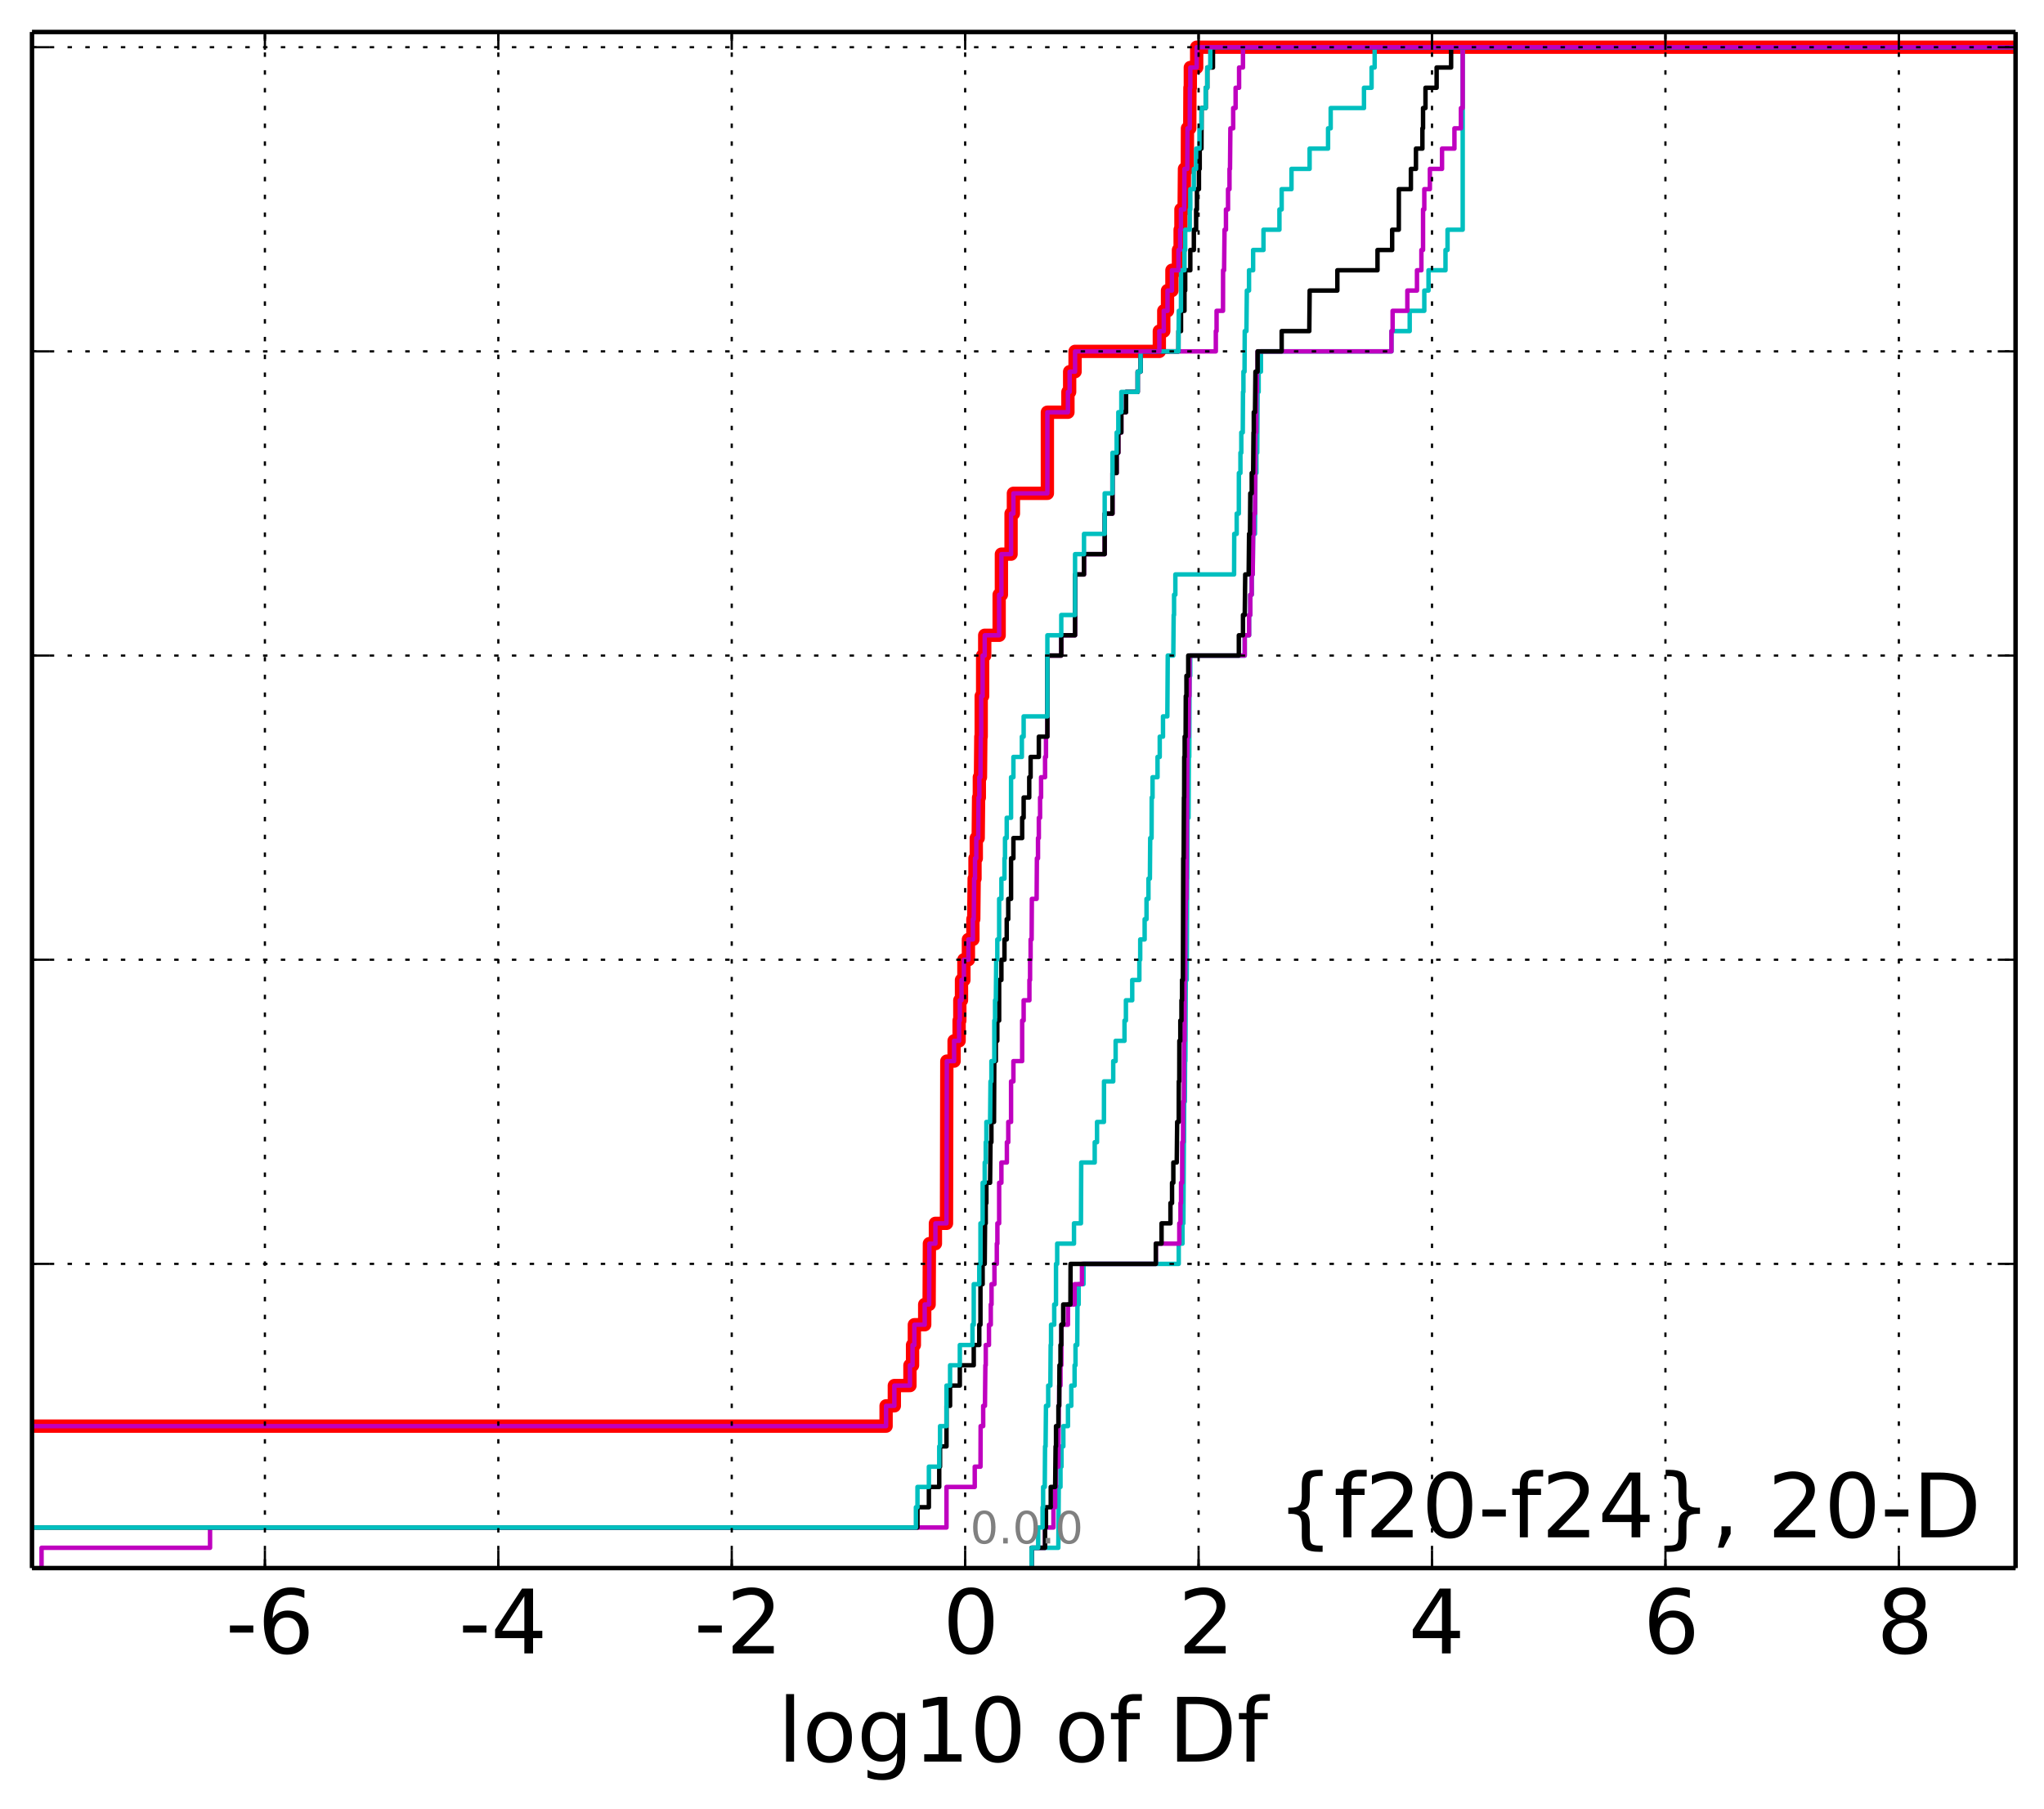 <?xml version="1.0" encoding="utf-8" standalone="no"?>
<!DOCTYPE svg PUBLIC "-//W3C//DTD SVG 1.1//EN"
  "http://www.w3.org/Graphics/SVG/1.1/DTD/svg11.dtd">
<!-- Created with matplotlib (http://matplotlib.org/) -->
<svg height="407pt" version="1.1" viewBox="0 0 460 407" width="460pt" xmlns="http://www.w3.org/2000/svg" xmlns:xlink="http://www.w3.org/1999/xlink">
 <defs>
  <style type="text/css">
*{stroke-linecap:butt;stroke-linejoin:round;}
  </style>
 </defs>
 <g id="figure_1">
  <g id="patch_1">
   <path d="
M0 407.712
L460.8 407.712
L460.8 0
L0 0
z
" style="fill:#ffffff;"/>
  </g>
  <g id="axes_1">
   <g id="patch_2">
    <path d="
M7.2 352.8
L453.6 352.8
L453.6 7.2
L7.2 7.2
z
" style="fill:#ffffff;"/>
   </g>
   <g id="line2d_1">
    <path clip-path="url(#p99b4b0da67)" d="
M-1 320.863
L199.413 320.863
L199.413 316.301
L201.271 316.301
L201.271 311.739
L204.781 311.739
L204.781 307.176
L205.367 307.176
L205.367 302.614
L205.775 302.614
L205.775 298.051
L208.104 298.051
L208.104 293.489
L209.097 293.489
L209.161 279.802
L210.514 279.802
L210.514 275.24
L213.008 275.24
L213.081 238.741
L214.717 238.741
L214.717 234.178
L215.848 234.178
L215.848 229.616
L216.007 229.616
L216.007 225.053
L216.383 225.053
L216.383 220.491
L216.925 220.491
L216.925 215.929
L217.94 215.929
L217.94 211.366
L218.95 211.366
L218.95 206.804
L219.141 206.804
L219.236 197.679
L219.423 197.679
L219.423 193.117
L219.713 193.117
L219.713 188.554
L220.142 188.554
L220.231 179.43
L220.4 179.43
L220.4 174.867
L220.653 174.867
L220.736 165.743
L220.818 165.743
L220.818 156.618
L221.142 156.618
L221.142 147.493
L221.61 147.493
L221.61 142.931
L224.858 142.931
L224.858 133.806
L225.364 133.806
L225.364 124.681
L227.539 124.681
L227.539 115.556
L228.068 115.556
L228.068 110.994
L235.712 110.994
L235.712 92.745
L240.336 92.745
L240.336 88.182
L240.724 88.182
L240.724 83.62
L241.943 83.62
L241.943 79.057
L260.907 79.057
L260.907 74.495
L261.905 74.495
L261.905 69.933
L262.748 69.933
L262.748 65.37
L263.742 65.37
L263.742 60.808
L265.21 60.808
L265.21 56.245
L265.588 56.245
L265.588 51.683
L265.77 51.683
L265.77 47.121
L266.485 47.121
L266.566 37.996
L267.202 37.996
L267.24 28.871
L267.752 28.871
L267.795 19.747
L267.88 19.747
L267.88 15.184
L269.312 15.184
L269.312 10.622
L269.312 10.622
L453.6 10.622
L453.6 10.622" style="fill:none;stroke:#ff0000;stroke-linecap:square;stroke-width:3.0;"/>
   </g>
   <g id="line2d_2">
    <path clip-path="url(#p99b4b0da67)" d="
M232.169 352.8
L232.169 348.238
L238.176 348.238
L238.274 334.55
L238.663 334.55
L238.663 329.988
L238.891 329.988
L238.891 325.426
L239.305 325.426
L239.305 320.863
L240.351 320.863
L240.351 316.301
L241.093 316.301
L241.093 311.739
L241.834 311.739
L241.834 307.176
L242.043 307.176
L242.043 302.614
L242.435 302.614
L242.485 293.489
L242.755 293.489
L242.755 288.927
L243.845 288.927
L243.845 284.364
L265.273 284.364
L265.273 279.802
L266.118 279.802
L266.118 275.24
L266.318 275.24
L266.427 256.99
L266.469 256.99
L266.499 247.865
L266.654 247.865
L266.703 238.741
L266.772 238.741
L266.859 220.491
L267.072 220.491
L267.172 197.679
L267.195 197.679
L267.26 183.992
L267.479 183.992
L267.551 170.305
L267.64 170.305
L267.709 152.055
L267.866 152.055
L267.866 147.493
L280.127 147.493
L280.127 142.931
L281.101 142.931
L281.101 138.368
L281.377 138.368
L281.377 133.806
L281.698 133.806
L281.698 129.244
L281.921 129.244
L282.019 120.119
L282.435 120.119
L282.534 106.432
L282.758 106.432
L282.758 101.869
L282.94 101.869
L283.028 88.182
L283.26 88.182
L283.26 83.62
L283.776 83.62
L283.776 79.057
L313.148 79.057
L313.148 74.495
L317.253 74.495
L317.253 69.933
L320.537 69.933
L320.537 65.37
L321.487 65.37
L321.487 60.808
L325.306 60.808
L325.306 56.245
L325.768 56.245
L325.768 51.683
L329.178 51.683
L329.178 10.622
L329.178 10.622
L453.6 10.622
L453.6 10.622" style="fill:none;stroke:#00bfbf;stroke-linecap:square;"/>
   </g>
   <g id="line2d_3">
    <path clip-path="url(#p99b4b0da67)" d="
M232.169 352.8
L232.169 348.238
L235.186 348.238
L235.186 343.675
L237.076 343.675
L237.076 339.113
L237.458 339.113
L237.458 334.55
L237.654 334.55
L237.654 329.988
L238.176 329.988
L238.274 316.301
L238.374 316.301
L238.374 311.739
L238.663 311.739
L238.663 307.176
L238.85 307.176
L238.891 298.051
L240.34 298.051
L240.34 293.489
L241.834 293.489
L241.834 288.927
L243.496 288.927
L243.496 284.364
L260.116 284.364
L260.116 279.802
L265.399 279.802
L265.399 275.24
L265.67 275.24
L265.67 270.677
L265.79 270.677
L265.79 266.115
L266.044 266.115
L266.06 256.99
L266.235 256.99
L266.255 247.865
L266.427 247.865
L266.455 234.178
L266.577 234.178
L266.603 220.491
L266.746 220.491
L266.783 206.804
L266.859 206.804
L266.859 202.242
L267.008 202.242
L267.099 183.992
L267.121 183.992
L267.23 165.743
L267.473 165.743
L267.567 156.618
L267.679 156.618
L267.709 147.493
L280.127 147.493
L280.127 142.931
L281.101 142.931
L281.101 138.368
L281.377 138.368
L281.377 133.806
L281.698 133.806
L281.698 129.244
L281.921 129.244
L282.019 120.119
L282.192 120.119
L282.192 115.556
L282.435 115.556
L282.534 97.307
L282.724 97.307
L282.758 88.182
L282.878 88.182
L282.878 83.62
L283.019 83.62
L283.019 79.057
L313.148 79.057
L313.148 74.495
L313.406 74.495
L313.406 69.933
L316.723 69.933
L316.723 65.37
L318.89 65.37
L318.89 60.808
L319.884 60.808
L319.884 56.245
L320.255 56.245
L320.257 47.121
L320.537 47.121
L320.537 42.558
L321.793 42.558
L321.793 37.996
L324.527 37.996
L324.527 33.434
L327.317 33.434
L327.317 28.871
L328.782 28.871
L328.782 24.309
L329.178 24.309
L329.178 10.622
L329.178 10.622
L453.6 10.622
L453.6 10.622" style="fill:none;stroke:#bf00bf;stroke-linecap:square;"/>
   </g>
   <g id="line2d_4">
    <path clip-path="url(#p99b4b0da67)" d="
M232.169 352.8
L232.169 348.238
L235.186 348.238
L235.186 343.675
L235.397 343.675
L235.397 339.113
L236.468 339.113
L236.468 334.55
L237.458 334.55
L237.56 325.426
L237.654 325.426
L237.654 320.863
L238.192 320.863
L238.192 316.301
L238.374 316.301
L238.431 307.176
L238.663 307.176
L238.663 302.614
L238.85 302.614
L238.85 298.051
L239.277 298.051
L239.277 293.489
L240.902 293.489
L240.929 284.364
L260.116 284.364
L260.116 279.802
L261.408 279.802
L261.408 275.24
L263.41 275.24
L263.41 270.677
L263.768 270.677
L263.768 266.115
L264.057 266.115
L264.057 261.552
L264.822 261.552
L264.923 252.428
L265.27 252.428
L265.287 243.303
L265.395 243.303
L265.41 234.178
L265.629 234.178
L265.629 229.616
L265.886 229.616
L265.886 225.053
L266.014 225.053
L266.014 220.491
L266.205 220.491
L266.29 193.117
L266.378 193.117
L266.442 179.43
L266.491 179.43
L266.513 170.305
L266.608 170.305
L266.608 165.743
L266.821 165.743
L266.859 156.618
L267.008 156.618
L267.008 152.055
L267.41 152.055
L267.41 147.493
L278.798 147.493
L278.798 142.931
L279.734 142.931
L279.734 138.368
L280.127 138.368
L280.235 129.244
L281.01 129.244
L281.101 120.119
L281.301 120.119
L281.377 110.994
L281.698 110.994
L281.698 106.432
L282.019 106.432
L282.102 97.307
L282.161 97.307
L282.161 92.745
L282.435 92.745
L282.534 83.62
L283.019 83.62
L283.019 79.057
L288.439 79.057
L288.439 74.495
L294.654 74.495
L294.74 65.37
L300.97 65.37
L300.97 60.808
L310.006 60.808
L310.006 56.245
L313.304 56.245
L313.304 51.683
L314.8 51.683
L314.809 42.558
L317.521 42.558
L317.521 37.996
L318.661 37.996
L318.661 33.434
L320.111 33.434
L320.111 28.871
L320.255 28.871
L320.255 24.309
L320.803 24.309
L320.803 19.747
L323.31 19.747
L323.31 15.184
L326.571 15.184
L326.571 10.622
L326.571 10.622
L453.6 10.622
L453.6 10.622" style="fill:none;stroke:#000000;stroke-linecap:square;"/>
   </g>
   <g id="line2d_5">
    <path clip-path="url(#p99b4b0da67)" d="
M232.169 352.8
L232.169 348.238
L233.642 348.238
L233.642 343.675
L234.631 343.675
L234.631 339.113
L234.757 339.113
L234.757 334.55
L235.122 334.55
L235.19 325.426
L235.309 325.426
L235.397 316.301
L235.895 316.301
L235.895 311.739
L236.383 311.739
L236.448 302.614
L236.538 302.614
L236.538 298.051
L237.252 298.051
L237.252 293.489
L237.651 293.489
L237.654 284.364
L237.92 284.364
L237.92 279.802
L241.702 279.802
L241.702 275.24
L243.267 275.24
L243.332 261.552
L246.364 261.552
L246.364 256.99
L246.886 256.99
L246.886 252.428
L248.436 252.428
L248.457 243.303
L250.531 243.303
L250.531 238.741
L251.071 238.741
L251.071 234.178
L253.067 234.178
L253.067 229.616
L253.384 229.616
L253.384 225.053
L254.807 225.053
L254.807 220.491
L256.413 220.491
L256.413 215.929
L256.605 215.929
L256.605 211.366
L257.6 211.366
L257.6 206.804
L258.021 206.804
L258.021 202.242
L258.457 202.242
L258.457 197.679
L258.782 197.679
L258.852 188.554
L259.162 188.554
L259.191 179.43
L259.382 179.43
L259.382 174.867
L260.5 174.867
L260.5 170.305
L260.997 170.305
L260.997 165.743
L261.732 165.743
L261.732 161.18
L262.708 161.18
L262.803 147.493
L264.051 147.493
L264.134 138.368
L264.222 138.368
L264.222 133.806
L264.514 133.806
L264.514 129.244
L277.73 129.244
L277.766 120.119
L278.317 120.119
L278.317 115.556
L278.798 115.556
L278.808 106.432
L279.158 106.432
L279.158 101.869
L279.352 101.869
L279.352 97.307
L279.685 97.307
L279.734 88.182
L279.833 88.182
L279.833 83.62
L280.082 83.62
L280.127 74.495
L280.507 74.495
L280.601 65.37
L281.092 65.37
L281.092 60.808
L282.015 60.808
L282.015 56.245
L284.347 56.245
L284.347 51.683
L287.934 51.683
L287.934 47.121
L288.439 47.121
L288.439 42.558
L290.649 42.558
L290.649 37.996
L294.725 37.996
L294.725 33.434
L298.88 33.434
L298.88 28.871
L299.47 28.871
L299.47 24.309
L306.964 24.309
L306.964 19.747
L308.671 19.747
L308.671 15.184
L309.366 15.184
L309.366 10.622
L309.366 10.622
L453.6 10.622
L453.6 10.622" style="fill:none;stroke:#00bfbf;stroke-linecap:square;"/>
   </g>
   <g id="line2d_6">
    <path clip-path="url(#p99b4b0da67)" d="
M9.351 352.8
L9.351 348.238
L47.27 348.238
L47.27 343.675
L213.008 343.675
L213.009 334.55
L219.364 334.55
L219.364 329.988
L220.66 329.988
L220.69 320.863
L221.265 320.863
L221.265 316.301
L221.662 316.301
L221.756 307.176
L221.844 307.176
L221.844 302.614
L222.566 302.614
L222.566 298.051
L222.976 298.051
L222.976 293.489
L223.146 293.489
L223.146 288.927
L223.798 288.927
L223.798 284.364
L224.33 284.364
L224.33 279.802
L224.461 279.802
L224.461 275.24
L224.858 275.24
L224.858 266.115
L225.364 266.115
L225.364 261.552
L226.595 261.552
L226.595 256.99
L226.909 256.99
L226.909 252.428
L227.539 252.428
L227.539 243.303
L228.068 243.303
L228.068 238.741
L230.033 238.741
L230.037 229.616
L230.371 229.616
L230.371 225.053
L231.669 225.053
L231.669 220.491
L231.816 220.491
L231.816 215.929
L231.938 215.929
L231.938 211.366
L232.169 211.366
L232.218 202.242
L233.292 202.242
L233.353 193.117
L233.604 193.117
L233.604 188.554
L233.789 188.554
L233.789 183.992
L234.069 183.992
L234.069 179.43
L234.294 179.43
L234.294 174.867
L235.189 174.867
L235.189 170.305
L235.397 170.305
L235.397 165.743
L235.712 165.743
L235.735 147.493
L238.837 147.493
L238.837 142.931
L241.943 142.931
L242 129.244
L243.955 129.244
L243.955 124.681
L248.609 124.681
L248.609 115.556
L250.362 115.556
L250.362 106.432
L251.304 106.432
L251.304 101.869
L251.677 101.869
L251.677 97.307
L252.355 97.307
L252.355 92.745
L253.42 92.745
L253.42 88.182
L256.041 88.182
L256.041 83.62
L256.687 83.62
L256.687 79.057
L273.62 79.057
L273.62 74.495
L273.789 74.495
L273.789 69.933
L275.239 69.933
L275.255 60.808
L275.48 60.808
L275.583 51.683
L275.901 51.683
L275.901 47.121
L276.369 47.121
L276.369 42.558
L276.697 42.558
L276.697 37.996
L276.813 37.996
L276.895 28.871
L277.527 28.871
L277.527 24.309
L278.071 24.309
L278.071 19.747
L278.855 19.747
L278.855 15.184
L279.73 15.184
L279.73 10.622
L279.73 10.622
L453.6 10.622
L453.6 10.622" style="fill:none;stroke:#bf00bf;stroke-linecap:square;"/>
   </g>
   <g id="line2d_7">
    <path clip-path="url(#p99b4b0da67)" d="
M-1 343.675
L206.476 343.675
L206.476 339.113
L209.044 339.113
L209.044 334.55
L211.373 334.55
L211.373 329.988
L211.56 329.988
L211.56 325.426
L213.008 325.426
L213.008 316.301
L213.814 316.301
L213.814 311.739
L216.007 311.739
L216.007 307.176
L219.141 307.176
L219.141 302.614
L220.383 302.614
L220.383 298.051
L220.653 298.051
L220.653 288.927
L221.142 288.927
L221.142 284.364
L221.611 284.364
L221.687 275.24
L221.84 275.24
L221.84 270.677
L221.987 270.677
L221.987 266.115
L222.82 266.115
L222.911 256.99
L223.115 256.99
L223.115 252.428
L223.701 252.428
L223.768 238.741
L224.109 238.741
L224.109 234.178
L224.443 234.178
L224.443 229.616
L224.858 229.616
L224.858 220.491
L225.364 220.491
L225.364 215.929
L226.054 215.929
L226.054 211.366
L226.563 211.366
L226.563 206.804
L226.907 206.804
L226.907 202.242
L227.539 202.242
L227.539 193.117
L228.068 193.117
L228.068 188.554
L230.037 188.554
L230.037 183.992
L230.37 183.992
L230.37 179.43
L231.629 179.43
L231.629 174.867
L231.938 174.867
L231.938 170.305
L233.789 170.305
L233.789 165.743
L235.712 165.743
L235.712 147.493
L238.837 147.493
L238.837 142.931
L241.943 142.931
L241.943 129.244
L243.955 129.244
L243.955 124.681
L248.609 124.681
L248.609 115.556
L250.362 115.556
L250.362 106.432
L251.301 106.432
L251.301 101.869
L251.677 101.869
L251.677 97.307
L252.355 97.307
L252.355 92.745
L253.42 92.745
L253.42 88.182
L256.039 88.182
L256.039 83.62
L256.687 83.62
L256.687 79.057
L265.21 79.057
L265.21 74.495
L265.788 74.495
L265.788 69.933
L266.566 69.933
L266.566 65.37
L266.729 65.37
L266.729 60.808
L267.88 60.808
L267.88 56.245
L268.674 56.245
L268.674 51.683
L269.186 51.683
L269.186 47.121
L269.371 47.121
L269.371 42.558
L269.823 42.558
L269.823 37.996
L269.996 37.996
L269.996 33.434
L270.393 33.434
L270.418 24.309
L271.342 24.309
L271.342 19.747
L271.699 19.747
L271.699 15.184
L272.974 15.184
L272.974 10.622
L272.974 10.622
L453.6 10.622
L453.6 10.622" style="fill:none;stroke:#000000;stroke-linecap:square;"/>
   </g>
   <g id="line2d_8">
    <path clip-path="url(#p99b4b0da67)" d="
M-1 343.675
L206.122 343.675
L206.122 339.113
L206.476 339.113
L206.476 334.55
L209.044 334.55
L209.044 329.988
L211.373 329.988
L211.373 325.426
L211.56 325.426
L211.56 320.863
L213.008 320.863
L213.008 311.739
L213.814 311.739
L213.814 307.176
L216.007 307.176
L216.007 302.614
L218.857 302.614
L218.857 298.051
L219.139 298.051
L219.141 288.927
L220.383 288.927
L220.383 284.364
L220.653 284.364
L220.653 275.24
L221.142 275.24
L221.142 266.115
L221.611 266.115
L221.611 261.552
L221.84 261.552
L221.84 256.99
L221.987 256.99
L221.987 252.428
L222.82 252.428
L222.911 243.303
L223.115 243.303
L223.115 238.741
L223.767 238.741
L223.768 229.616
L223.934 229.616
L223.934 225.053
L224.109 225.053
L224.202 215.929
L224.443 215.929
L224.443 211.366
L224.858 211.366
L224.858 202.242
L225.364 202.242
L225.364 197.679
L226.054 197.679
L226.054 193.117
L226.177 193.117
L226.177 188.554
L226.563 188.554
L226.563 183.992
L227.539 183.992
L227.539 174.867
L228.068 174.867
L228.068 170.305
L229.968 170.305
L229.968 165.743
L230.37 165.743
L230.37 161.18
L235.712 161.18
L235.712 142.931
L238.837 142.931
L238.837 138.368
L241.943 138.368
L241.943 124.681
L243.955 124.681
L243.955 120.119
L248.609 120.119
L248.609 110.994
L250.362 110.994
L250.362 101.869
L251.301 101.869
L251.301 97.307
L251.677 97.307
L251.677 92.745
L252.355 92.745
L252.355 88.182
L256.039 88.182
L256.039 83.62
L256.687 83.62
L256.687 79.057
L265.21 79.057
L265.286 69.933
L265.77 69.933
L265.788 60.808
L266.566 60.808
L266.566 56.245
L266.729 56.245
L266.729 51.683
L267.752 51.683
L267.752 47.121
L267.88 47.121
L267.88 42.558
L268.674 42.558
L268.674 37.996
L269.186 37.996
L269.186 33.434
L269.938 33.434
L269.938 28.871
L270.393 28.871
L270.393 24.309
L271.342 24.309
L271.342 19.747
L271.699 19.747
L271.699 15.184
L272.379 15.184
L272.379 10.622
L272.379 10.622
L453.6 10.622
L453.6 10.622" style="fill:none;stroke:#00bfbf;stroke-linecap:square;"/>
   </g>
   <g id="line2d_9">
    <path clip-path="url(#p99b4b0da67)" d="
M-1 320.863
L199.413 320.863
L199.413 316.301
L201.271 316.301
L201.271 311.739
L204.781 311.739
L204.781 307.176
L205.367 307.176
L205.367 302.614
L205.775 302.614
L205.775 298.051
L208.104 298.051
L208.104 293.489
L209.097 293.489
L209.161 279.802
L210.514 279.802
L210.514 275.24
L213.008 275.24
L213.081 238.741
L214.717 238.741
L214.717 234.178
L215.848 234.178
L215.848 229.616
L216.007 229.616
L216.007 225.053
L216.383 225.053
L216.383 220.491
L216.925 220.491
L216.925 215.929
L217.94 215.929
L217.94 211.366
L218.95 211.366
L218.95 206.804
L219.141 206.804
L219.236 197.679
L219.423 197.679
L219.423 193.117
L219.713 193.117
L219.713 188.554
L220.142 188.554
L220.231 179.43
L220.4 179.43
L220.4 174.867
L220.653 174.867
L220.736 165.743
L220.818 165.743
L220.818 156.618
L221.142 156.618
L221.142 147.493
L221.61 147.493
L221.61 142.931
L224.858 142.931
L224.858 133.806
L225.364 133.806
L225.364 124.681
L227.539 124.681
L227.539 115.556
L228.068 115.556
L228.068 110.994
L235.712 110.994
L235.712 92.745
L240.336 92.745
L240.336 88.182
L240.724 88.182
L240.724 83.62
L241.943 83.62
L241.943 79.057
L260.907 79.057
L260.907 74.495
L261.905 74.495
L261.905 69.933
L262.748 69.933
L262.748 65.37
L263.742 65.37
L263.742 60.808
L265.21 60.808
L265.21 56.245
L265.588 56.245
L265.588 51.683
L265.77 51.683
L265.77 47.121
L266.485 47.121
L266.566 37.996
L267.202 37.996
L267.24 28.871
L267.752 28.871
L267.795 19.747
L267.88 19.747
L267.88 15.184
L269.312 15.184
L269.312 10.622
L269.312 10.622
L453.6 10.622
L453.6 10.622" style="fill:none;stroke:#bf00bf;stroke-linecap:square;"/>
   </g>
   <g id="matplotlib.axis_1">
    <g id="xtick_1"/>
    <g id="xtick_2">
     <g id="line2d_10">
      <path clip-path="url(#p99b4b0da67)" d="
M59.617 352.8
L59.617 7.2" style="fill:none;stroke:#000000;stroke-dasharray:1,3;stroke-dashoffset:0.0;stroke-width:0.5;"/>
     </g>
     <g id="line2d_11">
      <defs>
       <path d="
M0 0
L0 -4" id="m93b0483c22" style="stroke:#000000;stroke-width:0.5;"/>
      </defs>
      <g>
       <use style="stroke:#000000;stroke-width:0.5;" x="59.617" xlink:href="#m93b0483c22" y="352.8"/>
      </g>
     </g>
     <g id="line2d_12">
      <defs>
       <path d="
M0 0
L0 4" id="m741efc42ff" style="stroke:#000000;stroke-width:0.5;"/>
      </defs>
      <g>
       <use style="stroke:#000000;stroke-width:0.5;" x="59.617" xlink:href="#m741efc42ff" y="7.2"/>
      </g>
     </g>
     <g id="text_1">
      <!-- -6 -->
      <defs>
       <path d="
M33.016 40.375
Q26.375 40.375 22.484 35.828
Q18.609 31.297 18.609 23.391
Q18.609 15.531 22.484 10.953
Q26.375 6.391 33.016 6.391
Q39.656 6.391 43.531 10.953
Q47.406 15.531 47.406 23.391
Q47.406 31.297 43.531 35.828
Q39.656 40.375 33.016 40.375
M52.594 71.297
L52.594 62.312
Q48.875 64.062 45.094 64.984
Q41.312 65.922 37.594 65.922
Q27.828 65.922 22.672 59.328
Q17.531 52.734 16.797 39.406
Q19.672 43.656 24.016 45.922
Q28.375 48.188 33.594 48.188
Q44.578 48.188 50.953 41.516
Q57.328 34.859 57.328 23.391
Q57.328 12.156 50.688 5.359
Q44.047 -1.422 33.016 -1.422
Q20.359 -1.422 13.672 8.266
Q6.984 17.969 6.984 36.375
Q6.984 53.656 15.188 63.938
Q23.391 74.219 37.203 74.219
Q40.922 74.219 44.703 73.484
Q48.484 72.75 52.594 71.297" id="BitstreamVeraSans-Roman-36"/>
       <path d="
M4.891 31.391
L31.203 31.391
L31.203 23.391
L4.891 23.391
z
" id="BitstreamVeraSans-Roman-2d"/>
      </defs>
      <g transform="translate(50.766 371.997)scale(0.2 -0.2)">
       <use xlink:href="#BitstreamVeraSans-Roman-2d"/>
       <use x="36.084" xlink:href="#BitstreamVeraSans-Roman-36"/>
      </g>
     </g>
    </g>
    <g id="xtick_3">
     <g id="line2d_13">
      <path clip-path="url(#p99b4b0da67)" d="
M112.148 352.8
L112.148 7.2" style="fill:none;stroke:#000000;stroke-dasharray:1,3;stroke-dashoffset:0.0;stroke-width:0.5;"/>
     </g>
     <g id="line2d_14">
      <g>
       <use style="stroke:#000000;stroke-width:0.5;" x="112.148" xlink:href="#m93b0483c22" y="352.8"/>
      </g>
     </g>
     <g id="line2d_15">
      <g>
       <use style="stroke:#000000;stroke-width:0.5;" x="112.148" xlink:href="#m741efc42ff" y="7.2"/>
      </g>
     </g>
     <g id="text_2">
      <!-- -4 -->
      <defs>
       <path d="
M37.797 64.312
L12.891 25.391
L37.797 25.391
z

M35.203 72.906
L47.609 72.906
L47.609 25.391
L58.016 25.391
L58.016 17.188
L47.609 17.188
L47.609 0
L37.797 0
L37.797 17.188
L4.891 17.188
L4.891 26.703
z
" id="BitstreamVeraSans-Roman-34"/>
      </defs>
      <g transform="translate(103.228 371.997)scale(0.2 -0.2)">
       <use xlink:href="#BitstreamVeraSans-Roman-2d"/>
       <use x="36.084" xlink:href="#BitstreamVeraSans-Roman-34"/>
      </g>
     </g>
    </g>
    <g id="xtick_4">
     <g id="line2d_16">
      <path clip-path="url(#p99b4b0da67)" d="
M164.679 352.8
L164.679 7.2" style="fill:none;stroke:#000000;stroke-dasharray:1,3;stroke-dashoffset:0.0;stroke-width:0.5;"/>
     </g>
     <g id="line2d_17">
      <g>
       <use style="stroke:#000000;stroke-width:0.5;" x="164.679" xlink:href="#m93b0483c22" y="352.8"/>
      </g>
     </g>
     <g id="line2d_18">
      <g>
       <use style="stroke:#000000;stroke-width:0.5;" x="164.679" xlink:href="#m741efc42ff" y="7.2"/>
      </g>
     </g>
     <g id="text_3">
      <!-- -2 -->
      <defs>
       <path d="
M19.188 8.297
L53.609 8.297
L53.609 0
L7.328 0
L7.328 8.297
Q12.938 14.109 22.625 23.891
Q32.328 33.688 34.812 36.531
Q39.547 41.844 41.422 45.531
Q43.312 49.219 43.312 52.781
Q43.312 58.594 39.234 62.25
Q35.156 65.922 28.609 65.922
Q23.969 65.922 18.812 64.312
Q13.672 62.703 7.812 59.422
L7.812 69.391
Q13.766 71.781 18.938 73
Q24.125 74.219 28.422 74.219
Q39.75 74.219 46.484 68.547
Q53.219 62.891 53.219 53.422
Q53.219 48.922 51.531 44.891
Q49.859 40.875 45.406 35.406
Q44.188 33.984 37.641 27.219
Q31.109 20.453 19.188 8.297" id="BitstreamVeraSans-Roman-32"/>
      </defs>
      <g transform="translate(156.2 371.997)scale(0.2 -0.2)">
       <use xlink:href="#BitstreamVeraSans-Roman-2d"/>
       <use x="36.084" xlink:href="#BitstreamVeraSans-Roman-32"/>
      </g>
     </g>
    </g>
    <g id="xtick_5">
     <g id="line2d_19">
      <path clip-path="url(#p99b4b0da67)" d="
M217.21 352.8
L217.21 7.2" style="fill:none;stroke:#000000;stroke-dasharray:1,3;stroke-dashoffset:0.0;stroke-width:0.5;"/>
     </g>
     <g id="line2d_20">
      <g>
       <use style="stroke:#000000;stroke-width:0.5;" x="217.21" xlink:href="#m93b0483c22" y="352.8"/>
      </g>
     </g>
     <g id="line2d_21">
      <g>
       <use style="stroke:#000000;stroke-width:0.5;" x="217.21" xlink:href="#m741efc42ff" y="7.2"/>
      </g>
     </g>
     <g id="text_4">
      <!-- 0 -->
      <defs>
       <path d="
M31.781 66.406
Q24.172 66.406 20.328 58.906
Q16.5 51.422 16.5 36.375
Q16.5 21.391 20.328 13.891
Q24.172 6.391 31.781 6.391
Q39.453 6.391 43.281 13.891
Q47.125 21.391 47.125 36.375
Q47.125 51.422 43.281 58.906
Q39.453 66.406 31.781 66.406
M31.781 74.219
Q44.047 74.219 50.516 64.516
Q56.984 54.828 56.984 36.375
Q56.984 17.969 50.516 8.266
Q44.047 -1.422 31.781 -1.422
Q19.531 -1.422 13.062 8.266
Q6.594 17.969 6.594 36.375
Q6.594 54.828 13.062 64.516
Q19.531 74.219 31.781 74.219" id="BitstreamVeraSans-Roman-30"/>
      </defs>
      <g transform="translate(212.171 371.997)scale(0.2 -0.2)">
       <use xlink:href="#BitstreamVeraSans-Roman-30"/>
      </g>
     </g>
    </g>
    <g id="xtick_6">
     <g id="line2d_22">
      <path clip-path="url(#p99b4b0da67)" d="
M269.741 352.8
L269.741 7.2" style="fill:none;stroke:#000000;stroke-dasharray:1,3;stroke-dashoffset:0.0;stroke-width:0.5;"/>
     </g>
     <g id="line2d_23">
      <g>
       <use style="stroke:#000000;stroke-width:0.5;" x="269.741" xlink:href="#m93b0483c22" y="352.8"/>
      </g>
     </g>
     <g id="line2d_24">
      <g>
       <use style="stroke:#000000;stroke-width:0.5;" x="269.741" xlink:href="#m741efc42ff" y="7.2"/>
      </g>
     </g>
     <g id="text_5">
      <!-- 2 -->
      <g transform="translate(265.113 371.997)scale(0.2 -0.2)">
       <use xlink:href="#BitstreamVeraSans-Roman-32"/>
      </g>
     </g>
    </g>
    <g id="xtick_7">
     <g id="line2d_25">
      <path clip-path="url(#p99b4b0da67)" d="
M322.272 352.8
L322.272 7.2" style="fill:none;stroke:#000000;stroke-dasharray:1,3;stroke-dashoffset:0.0;stroke-width:0.5;"/>
     </g>
     <g id="line2d_26">
      <g>
       <use style="stroke:#000000;stroke-width:0.5;" x="322.272" xlink:href="#m93b0483c22" y="352.8"/>
      </g>
     </g>
     <g id="line2d_27">
      <g>
       <use style="stroke:#000000;stroke-width:0.5;" x="322.272" xlink:href="#m741efc42ff" y="7.2"/>
      </g>
     </g>
     <g id="text_6">
      <!-- 4 -->
      <g transform="translate(316.96 371.997)scale(0.2 -0.2)">
       <use xlink:href="#BitstreamVeraSans-Roman-34"/>
      </g>
     </g>
    </g>
    <g id="xtick_8">
     <g id="line2d_28">
      <path clip-path="url(#p99b4b0da67)" d="
M374.803 352.8
L374.803 7.2" style="fill:none;stroke:#000000;stroke-dasharray:1,3;stroke-dashoffset:0.0;stroke-width:0.5;"/>
     </g>
     <g id="line2d_29">
      <g>
       <use style="stroke:#000000;stroke-width:0.5;" x="374.803" xlink:href="#m93b0483c22" y="352.8"/>
      </g>
     </g>
     <g id="line2d_30">
      <g>
       <use style="stroke:#000000;stroke-width:0.5;" x="374.803" xlink:href="#m741efc42ff" y="7.2"/>
      </g>
     </g>
     <g id="text_7">
      <!-- 6 -->
      <g transform="translate(369.769 371.997)scale(0.2 -0.2)">
       <use xlink:href="#BitstreamVeraSans-Roman-36"/>
      </g>
     </g>
    </g>
    <g id="xtick_9">
     <g id="line2d_31">
      <path clip-path="url(#p99b4b0da67)" d="
M427.334 352.8
L427.334 7.2" style="fill:none;stroke:#000000;stroke-dasharray:1,3;stroke-dashoffset:0.0;stroke-width:0.5;"/>
     </g>
     <g id="line2d_32">
      <g>
       <use style="stroke:#000000;stroke-width:0.5;" x="427.334" xlink:href="#m93b0483c22" y="352.8"/>
      </g>
     </g>
     <g id="line2d_33">
      <g>
       <use style="stroke:#000000;stroke-width:0.5;" x="427.334" xlink:href="#m741efc42ff" y="7.2"/>
      </g>
     </g>
     <g id="text_8">
      <!-- 8 -->
      <defs>
       <path d="
M31.781 34.625
Q24.75 34.625 20.719 30.859
Q16.703 27.094 16.703 20.516
Q16.703 13.922 20.719 10.156
Q24.75 6.391 31.781 6.391
Q38.812 6.391 42.859 10.172
Q46.922 13.969 46.922 20.516
Q46.922 27.094 42.891 30.859
Q38.875 34.625 31.781 34.625
M21.922 38.812
Q15.578 40.375 12.031 44.719
Q8.5 49.078 8.5 55.328
Q8.5 64.062 14.719 69.141
Q20.953 74.219 31.781 74.219
Q42.672 74.219 48.875 69.141
Q55.078 64.062 55.078 55.328
Q55.078 49.078 51.531 44.719
Q48 40.375 41.703 38.812
Q48.828 37.156 52.797 32.312
Q56.781 27.484 56.781 20.516
Q56.781 9.906 50.312 4.234
Q43.844 -1.422 31.781 -1.422
Q19.734 -1.422 13.25 4.234
Q6.781 9.906 6.781 20.516
Q6.781 27.484 10.781 32.312
Q14.797 37.156 21.922 38.812
M18.312 54.391
Q18.312 48.734 21.844 45.562
Q25.391 42.391 31.781 42.391
Q38.141 42.391 41.719 45.562
Q45.312 48.734 45.312 54.391
Q45.312 60.062 41.719 63.234
Q38.141 66.406 31.781 66.406
Q25.391 66.406 21.844 63.234
Q18.312 60.062 18.312 54.391" id="BitstreamVeraSans-Roman-38"/>
      </defs>
      <g transform="translate(422.334 371.997)scale(0.2 -0.2)">
       <use xlink:href="#BitstreamVeraSans-Roman-38"/>
      </g>
     </g>
    </g>
    <g id="xtick_10"/>
    <g id="xtick_11">
     <g id="line2d_34">
      <defs>
       <path d="
M0 0
L0 -2" id="m177f7580d0" style="stroke:#000000;stroke-width:0.5;"/>
      </defs>
      <g>
       <use style="stroke:#000000;stroke-width:0.5;" x="59.617" xlink:href="#m177f7580d0" y="352.8"/>
      </g>
     </g>
     <g id="line2d_35">
      <defs>
       <path d="
M0 0
L0 2" id="m5284c7e2a0" style="stroke:#000000;stroke-width:0.5;"/>
      </defs>
      <g>
       <use style="stroke:#000000;stroke-width:0.5;" x="59.617" xlink:href="#m5284c7e2a0" y="7.2"/>
      </g>
     </g>
    </g>
    <g id="xtick_12">
     <g id="line2d_36">
      <g>
       <use style="stroke:#000000;stroke-width:0.5;" x="112.148" xlink:href="#m177f7580d0" y="352.8"/>
      </g>
     </g>
     <g id="line2d_37">
      <g>
       <use style="stroke:#000000;stroke-width:0.5;" x="112.148" xlink:href="#m5284c7e2a0" y="7.2"/>
      </g>
     </g>
    </g>
    <g id="xtick_13">
     <g id="line2d_38">
      <g>
       <use style="stroke:#000000;stroke-width:0.5;" x="164.679" xlink:href="#m177f7580d0" y="352.8"/>
      </g>
     </g>
     <g id="line2d_39">
      <g>
       <use style="stroke:#000000;stroke-width:0.5;" x="164.679" xlink:href="#m5284c7e2a0" y="7.2"/>
      </g>
     </g>
    </g>
    <g id="xtick_14">
     <g id="line2d_40">
      <g>
       <use style="stroke:#000000;stroke-width:0.5;" x="217.21" xlink:href="#m177f7580d0" y="352.8"/>
      </g>
     </g>
     <g id="line2d_41">
      <g>
       <use style="stroke:#000000;stroke-width:0.5;" x="217.21" xlink:href="#m5284c7e2a0" y="7.2"/>
      </g>
     </g>
    </g>
    <g id="xtick_15">
     <g id="line2d_42">
      <g>
       <use style="stroke:#000000;stroke-width:0.5;" x="269.741" xlink:href="#m177f7580d0" y="352.8"/>
      </g>
     </g>
     <g id="line2d_43">
      <g>
       <use style="stroke:#000000;stroke-width:0.5;" x="269.741" xlink:href="#m5284c7e2a0" y="7.2"/>
      </g>
     </g>
    </g>
    <g id="xtick_16">
     <g id="line2d_44">
      <g>
       <use style="stroke:#000000;stroke-width:0.5;" x="322.272" xlink:href="#m177f7580d0" y="352.8"/>
      </g>
     </g>
     <g id="line2d_45">
      <g>
       <use style="stroke:#000000;stroke-width:0.5;" x="322.272" xlink:href="#m5284c7e2a0" y="7.2"/>
      </g>
     </g>
    </g>
    <g id="xtick_17">
     <g id="line2d_46">
      <g>
       <use style="stroke:#000000;stroke-width:0.5;" x="374.803" xlink:href="#m177f7580d0" y="352.8"/>
      </g>
     </g>
     <g id="line2d_47">
      <g>
       <use style="stroke:#000000;stroke-width:0.5;" x="374.803" xlink:href="#m5284c7e2a0" y="7.2"/>
      </g>
     </g>
    </g>
    <g id="xtick_18">
     <g id="line2d_48">
      <g>
       <use style="stroke:#000000;stroke-width:0.5;" x="427.334" xlink:href="#m177f7580d0" y="352.8"/>
      </g>
     </g>
     <g id="line2d_49">
      <g>
       <use style="stroke:#000000;stroke-width:0.5;" x="427.334" xlink:href="#m5284c7e2a0" y="7.2"/>
      </g>
     </g>
    </g>
    <g id="text_9">
     <!-- log10 of Df -->
     <defs>
      <path id="BitstreamVeraSans-Roman-20"/>
      <path d="
M12.406 8.297
L28.516 8.297
L28.516 63.922
L10.984 60.406
L10.984 69.391
L28.422 72.906
L38.281 72.906
L38.281 8.297
L54.391 8.297
L54.391 0
L12.406 0
z
" id="BitstreamVeraSans-Roman-31"/>
      <path d="
M30.609 48.391
Q23.391 48.391 19.188 42.75
Q14.984 37.109 14.984 27.297
Q14.984 17.484 19.156 11.844
Q23.344 6.203 30.609 6.203
Q37.797 6.203 41.984 11.859
Q46.188 17.531 46.188 27.297
Q46.188 37.016 41.984 42.703
Q37.797 48.391 30.609 48.391
M30.609 56
Q42.328 56 49.016 48.375
Q55.719 40.766 55.719 27.297
Q55.719 13.875 49.016 6.219
Q42.328 -1.422 30.609 -1.422
Q18.844 -1.422 12.172 6.219
Q5.516 13.875 5.516 27.297
Q5.516 40.766 12.172 48.375
Q18.844 56 30.609 56" id="BitstreamVeraSans-Roman-6f"/>
      <path d="
M9.422 75.984
L18.406 75.984
L18.406 0
L9.422 0
z
" id="BitstreamVeraSans-Roman-6c"/>
      <path d="
M19.672 64.797
L19.672 8.109
L31.594 8.109
Q46.688 8.109 53.688 14.938
Q60.688 21.781 60.688 36.531
Q60.688 51.172 53.688 57.984
Q46.688 64.797 31.594 64.797
z

M9.812 72.906
L30.078 72.906
Q51.266 72.906 61.172 64.094
Q71.094 55.281 71.094 36.531
Q71.094 17.672 61.125 8.828
Q51.172 0 30.078 0
L9.812 0
z
" id="BitstreamVeraSans-Roman-44"/>
      <path d="
M45.406 27.984
Q45.406 37.75 41.375 43.109
Q37.359 48.484 30.078 48.484
Q22.859 48.484 18.828 43.109
Q14.797 37.75 14.797 27.984
Q14.797 18.266 18.828 12.891
Q22.859 7.516 30.078 7.516
Q37.359 7.516 41.375 12.891
Q45.406 18.266 45.406 27.984
M54.391 6.781
Q54.391 -7.172 48.188 -13.984
Q42 -20.797 29.203 -20.797
Q24.469 -20.797 20.266 -20.094
Q16.062 -19.391 12.109 -17.922
L12.109 -9.188
Q16.062 -11.328 19.922 -12.344
Q23.781 -13.375 27.781 -13.375
Q36.625 -13.375 41.016 -8.766
Q45.406 -4.156 45.406 5.172
L45.406 9.625
Q42.625 4.781 38.281 2.391
Q33.938 0 27.875 0
Q17.828 0 11.672 7.656
Q5.516 15.328 5.516 27.984
Q5.516 40.672 11.672 48.328
Q17.828 56 27.875 56
Q33.938 56 38.281 53.609
Q42.625 51.219 45.406 46.391
L45.406 54.688
L54.391 54.688
z
" id="BitstreamVeraSans-Roman-67"/>
      <path d="
M37.109 75.984
L37.109 68.5
L28.516 68.5
Q23.688 68.5 21.797 66.547
Q19.922 64.594 19.922 59.516
L19.922 54.688
L34.719 54.688
L34.719 47.703
L19.922 47.703
L19.922 0
L10.891 0
L10.891 47.703
L2.297 47.703
L2.297 54.688
L10.891 54.688
L10.891 58.5
Q10.891 67.625 15.141 71.797
Q19.391 75.984 28.609 75.984
z
" id="BitstreamVeraSans-Roman-66"/>
     </defs>
     <g transform="translate(175.023 396.353)scale(0.2 -0.2)">
      <use xlink:href="#BitstreamVeraSans-Roman-6c"/>
      <use x="27.783" xlink:href="#BitstreamVeraSans-Roman-6f"/>
      <use x="88.965" xlink:href="#BitstreamVeraSans-Roman-67"/>
      <use x="152.441" xlink:href="#BitstreamVeraSans-Roman-31"/>
      <use x="216.064" xlink:href="#BitstreamVeraSans-Roman-30"/>
      <use x="279.688" xlink:href="#BitstreamVeraSans-Roman-20"/>
      <use x="311.475" xlink:href="#BitstreamVeraSans-Roman-6f"/>
      <use x="372.656" xlink:href="#BitstreamVeraSans-Roman-66"/>
      <use x="407.861" xlink:href="#BitstreamVeraSans-Roman-20"/>
      <use x="439.648" xlink:href="#BitstreamVeraSans-Roman-44"/>
      <use x="516.65" xlink:href="#BitstreamVeraSans-Roman-66"/>
     </g>
    </g>
   </g>
   <g id="matplotlib.axis_2">
    <g id="ytick_1">
     <g id="line2d_50">
      <path clip-path="url(#p99b4b0da67)" d="
M7.2 352.8
L453.6 352.8" style="fill:none;stroke:#000000;stroke-dasharray:1,3;stroke-dashoffset:0.0;stroke-width:0.5;"/>
     </g>
     <g id="line2d_51">
      <defs>
       <path d="
M0 0
L4 0" id="m728421d6d4" style="stroke:#000000;stroke-width:0.5;"/>
      </defs>
      <g>
       <use style="stroke:#000000;stroke-width:0.5;" x="7.2" xlink:href="#m728421d6d4" y="352.8"/>
      </g>
     </g>
     <g id="line2d_52">
      <defs>
       <path d="
M0 0
L-4 0" id="mcb0005524f" style="stroke:#000000;stroke-width:0.5;"/>
      </defs>
      <g>
       <use style="stroke:#000000;stroke-width:0.5;" x="453.6" xlink:href="#mcb0005524f" y="352.8"/>
      </g>
     </g>
    </g>
    <g id="ytick_2">
     <g id="line2d_53">
      <path clip-path="url(#p99b4b0da67)" d="
M7.2 284.364
L453.6 284.364" style="fill:none;stroke:#000000;stroke-dasharray:1,3;stroke-dashoffset:0.0;stroke-width:0.5;"/>
     </g>
     <g id="line2d_54">
      <g>
       <use style="stroke:#000000;stroke-width:0.5;" x="7.2" xlink:href="#m728421d6d4" y="284.364"/>
      </g>
     </g>
     <g id="line2d_55">
      <g>
       <use style="stroke:#000000;stroke-width:0.5;" x="453.6" xlink:href="#mcb0005524f" y="284.364"/>
      </g>
     </g>
    </g>
    <g id="ytick_3">
     <g id="line2d_56">
      <path clip-path="url(#p99b4b0da67)" d="
M7.2 215.929
L453.6 215.929" style="fill:none;stroke:#000000;stroke-dasharray:1,3;stroke-dashoffset:0.0;stroke-width:0.5;"/>
     </g>
     <g id="line2d_57">
      <g>
       <use style="stroke:#000000;stroke-width:0.5;" x="7.2" xlink:href="#m728421d6d4" y="215.929"/>
      </g>
     </g>
     <g id="line2d_58">
      <g>
       <use style="stroke:#000000;stroke-width:0.5;" x="453.6" xlink:href="#mcb0005524f" y="215.929"/>
      </g>
     </g>
    </g>
    <g id="ytick_4">
     <g id="line2d_59">
      <path clip-path="url(#p99b4b0da67)" d="
M7.2 147.493
L453.6 147.493" style="fill:none;stroke:#000000;stroke-dasharray:1,3;stroke-dashoffset:0.0;stroke-width:0.5;"/>
     </g>
     <g id="line2d_60">
      <g>
       <use style="stroke:#000000;stroke-width:0.5;" x="7.2" xlink:href="#m728421d6d4" y="147.493"/>
      </g>
     </g>
     <g id="line2d_61">
      <g>
       <use style="stroke:#000000;stroke-width:0.5;" x="453.6" xlink:href="#mcb0005524f" y="147.493"/>
      </g>
     </g>
    </g>
    <g id="ytick_5">
     <g id="line2d_62">
      <path clip-path="url(#p99b4b0da67)" d="
M7.2 79.057
L453.6 79.057" style="fill:none;stroke:#000000;stroke-dasharray:1,3;stroke-dashoffset:0.0;stroke-width:0.5;"/>
     </g>
     <g id="line2d_63">
      <g>
       <use style="stroke:#000000;stroke-width:0.5;" x="7.2" xlink:href="#m728421d6d4" y="79.057"/>
      </g>
     </g>
     <g id="line2d_64">
      <g>
       <use style="stroke:#000000;stroke-width:0.5;" x="453.6" xlink:href="#mcb0005524f" y="79.057"/>
      </g>
     </g>
    </g>
    <g id="ytick_6">
     <g id="line2d_65">
      <path clip-path="url(#p99b4b0da67)" d="
M7.2 10.622
L453.6 10.622" style="fill:none;stroke:#000000;stroke-dasharray:1,3;stroke-dashoffset:0.0;stroke-width:0.5;"/>
     </g>
     <g id="line2d_66">
      <g>
       <use style="stroke:#000000;stroke-width:0.5;" x="7.2" xlink:href="#m728421d6d4" y="10.622"/>
      </g>
     </g>
     <g id="line2d_67">
      <g>
       <use style="stroke:#000000;stroke-width:0.5;" x="453.6" xlink:href="#mcb0005524f" y="10.622"/>
      </g>
     </g>
    </g>
   </g>
   <g id="patch_3">
    <path d="
M7.2 7.2
L453.6 7.2" style="fill:none;stroke:#000000;"/>
   </g>
   <g id="patch_4">
    <path d="
M453.6 352.8
L453.6 7.2" style="fill:none;stroke:#000000;"/>
   </g>
   <g id="patch_5">
    <path d="
M7.2 352.8
L453.6 352.8" style="fill:none;stroke:#000000;"/>
   </g>
   <g id="patch_6">
    <path d="
M7.2 352.8
L7.2 7.2" style="fill:none;stroke:#000000;"/>
   </g>
   <g id="text_10">
    <!-- {f20-f24}, 20-D -->
    <defs>
     <path d="
M12.5 -9.281
L15.922 -9.281
Q22.75 -9.281 24.828 -7.172
Q26.906 -5.078 26.906 1.906
L26.906 14.016
Q26.906 21.625 29.094 25.094
Q31.297 28.562 36.719 29.891
Q31.297 31.109 29.094 34.562
Q26.906 38.031 26.906 45.703
L26.906 57.812
Q26.906 64.75 24.828 66.875
Q22.75 69 15.922 69
L12.5 69
L12.5 75.984
L15.578 75.984
Q27.734 75.984 31.812 72.391
Q35.891 68.797 35.891 58.016
L35.891 46.297
Q35.891 39.016 38.516 36.203
Q41.156 33.406 48.094 33.406
L51.125 33.406
L51.125 26.422
L48.094 26.422
Q41.156 26.422 38.516 23.578
Q35.891 20.75 35.891 13.375
L35.891 1.703
Q35.891 -9.078 31.812 -12.688
Q27.734 -16.312 15.578 -16.312
L12.5 -16.312
z
" id="BitstreamVeraSans-Roman-7d"/>
     <path d="
M51.125 -9.281
L51.125 -16.312
L48.094 -16.312
Q35.938 -16.312 31.812 -12.688
Q27.688 -9.078 27.688 1.703
L27.688 13.375
Q27.688 20.75 25.047 23.578
Q22.406 26.422 15.484 26.422
L12.5 26.422
L12.5 33.406
L15.484 33.406
Q22.469 33.406 25.078 36.203
Q27.688 39.016 27.688 46.297
L27.688 58.016
Q27.688 68.797 31.812 72.391
Q35.938 75.984 48.094 75.984
L51.125 75.984
L51.125 69
L47.797 69
Q40.922 69 38.812 66.844
Q36.719 64.703 36.719 57.812
L36.719 45.703
Q36.719 38.031 34.5 34.562
Q32.281 31.109 26.906 29.891
Q32.328 28.562 34.516 25.094
Q36.719 21.625 36.719 14.016
L36.719 1.906
Q36.719 -4.984 38.812 -7.125
Q40.922 -9.281 47.797 -9.281
z
" id="BitstreamVeraSans-Roman-7b"/>
     <path d="
M11.719 12.406
L22.016 12.406
L22.016 4
L14.016 -11.625
L7.719 -11.625
L11.719 4
z
" id="BitstreamVeraSans-Roman-2c"/>
    </defs>
    <g transform="translate(287.428 345.888)scale(0.2 -0.2)">
     <use xlink:href="#BitstreamVeraSans-Roman-7b"/>
     <use x="63.623" xlink:href="#BitstreamVeraSans-Roman-66"/>
     <use x="98.828" xlink:href="#BitstreamVeraSans-Roman-32"/>
     <use x="162.451" xlink:href="#BitstreamVeraSans-Roman-30"/>
     <use x="226.074" xlink:href="#BitstreamVeraSans-Roman-2d"/>
     <use x="262.158" xlink:href="#BitstreamVeraSans-Roman-66"/>
     <use x="297.363" xlink:href="#BitstreamVeraSans-Roman-32"/>
     <use x="360.986" xlink:href="#BitstreamVeraSans-Roman-34"/>
     <use x="424.609" xlink:href="#BitstreamVeraSans-Roman-7d"/>
     <use x="488.232" xlink:href="#BitstreamVeraSans-Roman-2c"/>
     <use x="520.02" xlink:href="#BitstreamVeraSans-Roman-20"/>
     <use x="551.807" xlink:href="#BitstreamVeraSans-Roman-32"/>
     <use x="615.43" xlink:href="#BitstreamVeraSans-Roman-30"/>
     <use x="679.053" xlink:href="#BitstreamVeraSans-Roman-2d"/>
     <use x="715.137" xlink:href="#BitstreamVeraSans-Roman-44"/>
    </g>
   </g>
   <g id="text_11">
    <!-- 0.0.0 -->
    <defs>
     <path d="
M10.688 12.406
L21 12.406
L21 0
L10.688 0
z
" id="BitstreamVeraSans-Roman-2e"/>
    </defs>
    <g style="fill:#808080;" transform="translate(218.34 347.264)scale(0.1 -0.1)">
     <use xlink:href="#BitstreamVeraSans-Roman-30"/>
     <use x="63.623" xlink:href="#BitstreamVeraSans-Roman-2e"/>
     <use x="95.41" xlink:href="#BitstreamVeraSans-Roman-30"/>
     <use x="159.033" xlink:href="#BitstreamVeraSans-Roman-2e"/>
     <use x="190.82" xlink:href="#BitstreamVeraSans-Roman-30"/>
    </g>
   </g>
  </g>
 </g>
 <defs>
  <clipPath id="p99b4b0da67">
   <rect height="345.6" width="446.4" x="7.2" y="7.2"/>
  </clipPath>
 </defs>
</svg>
